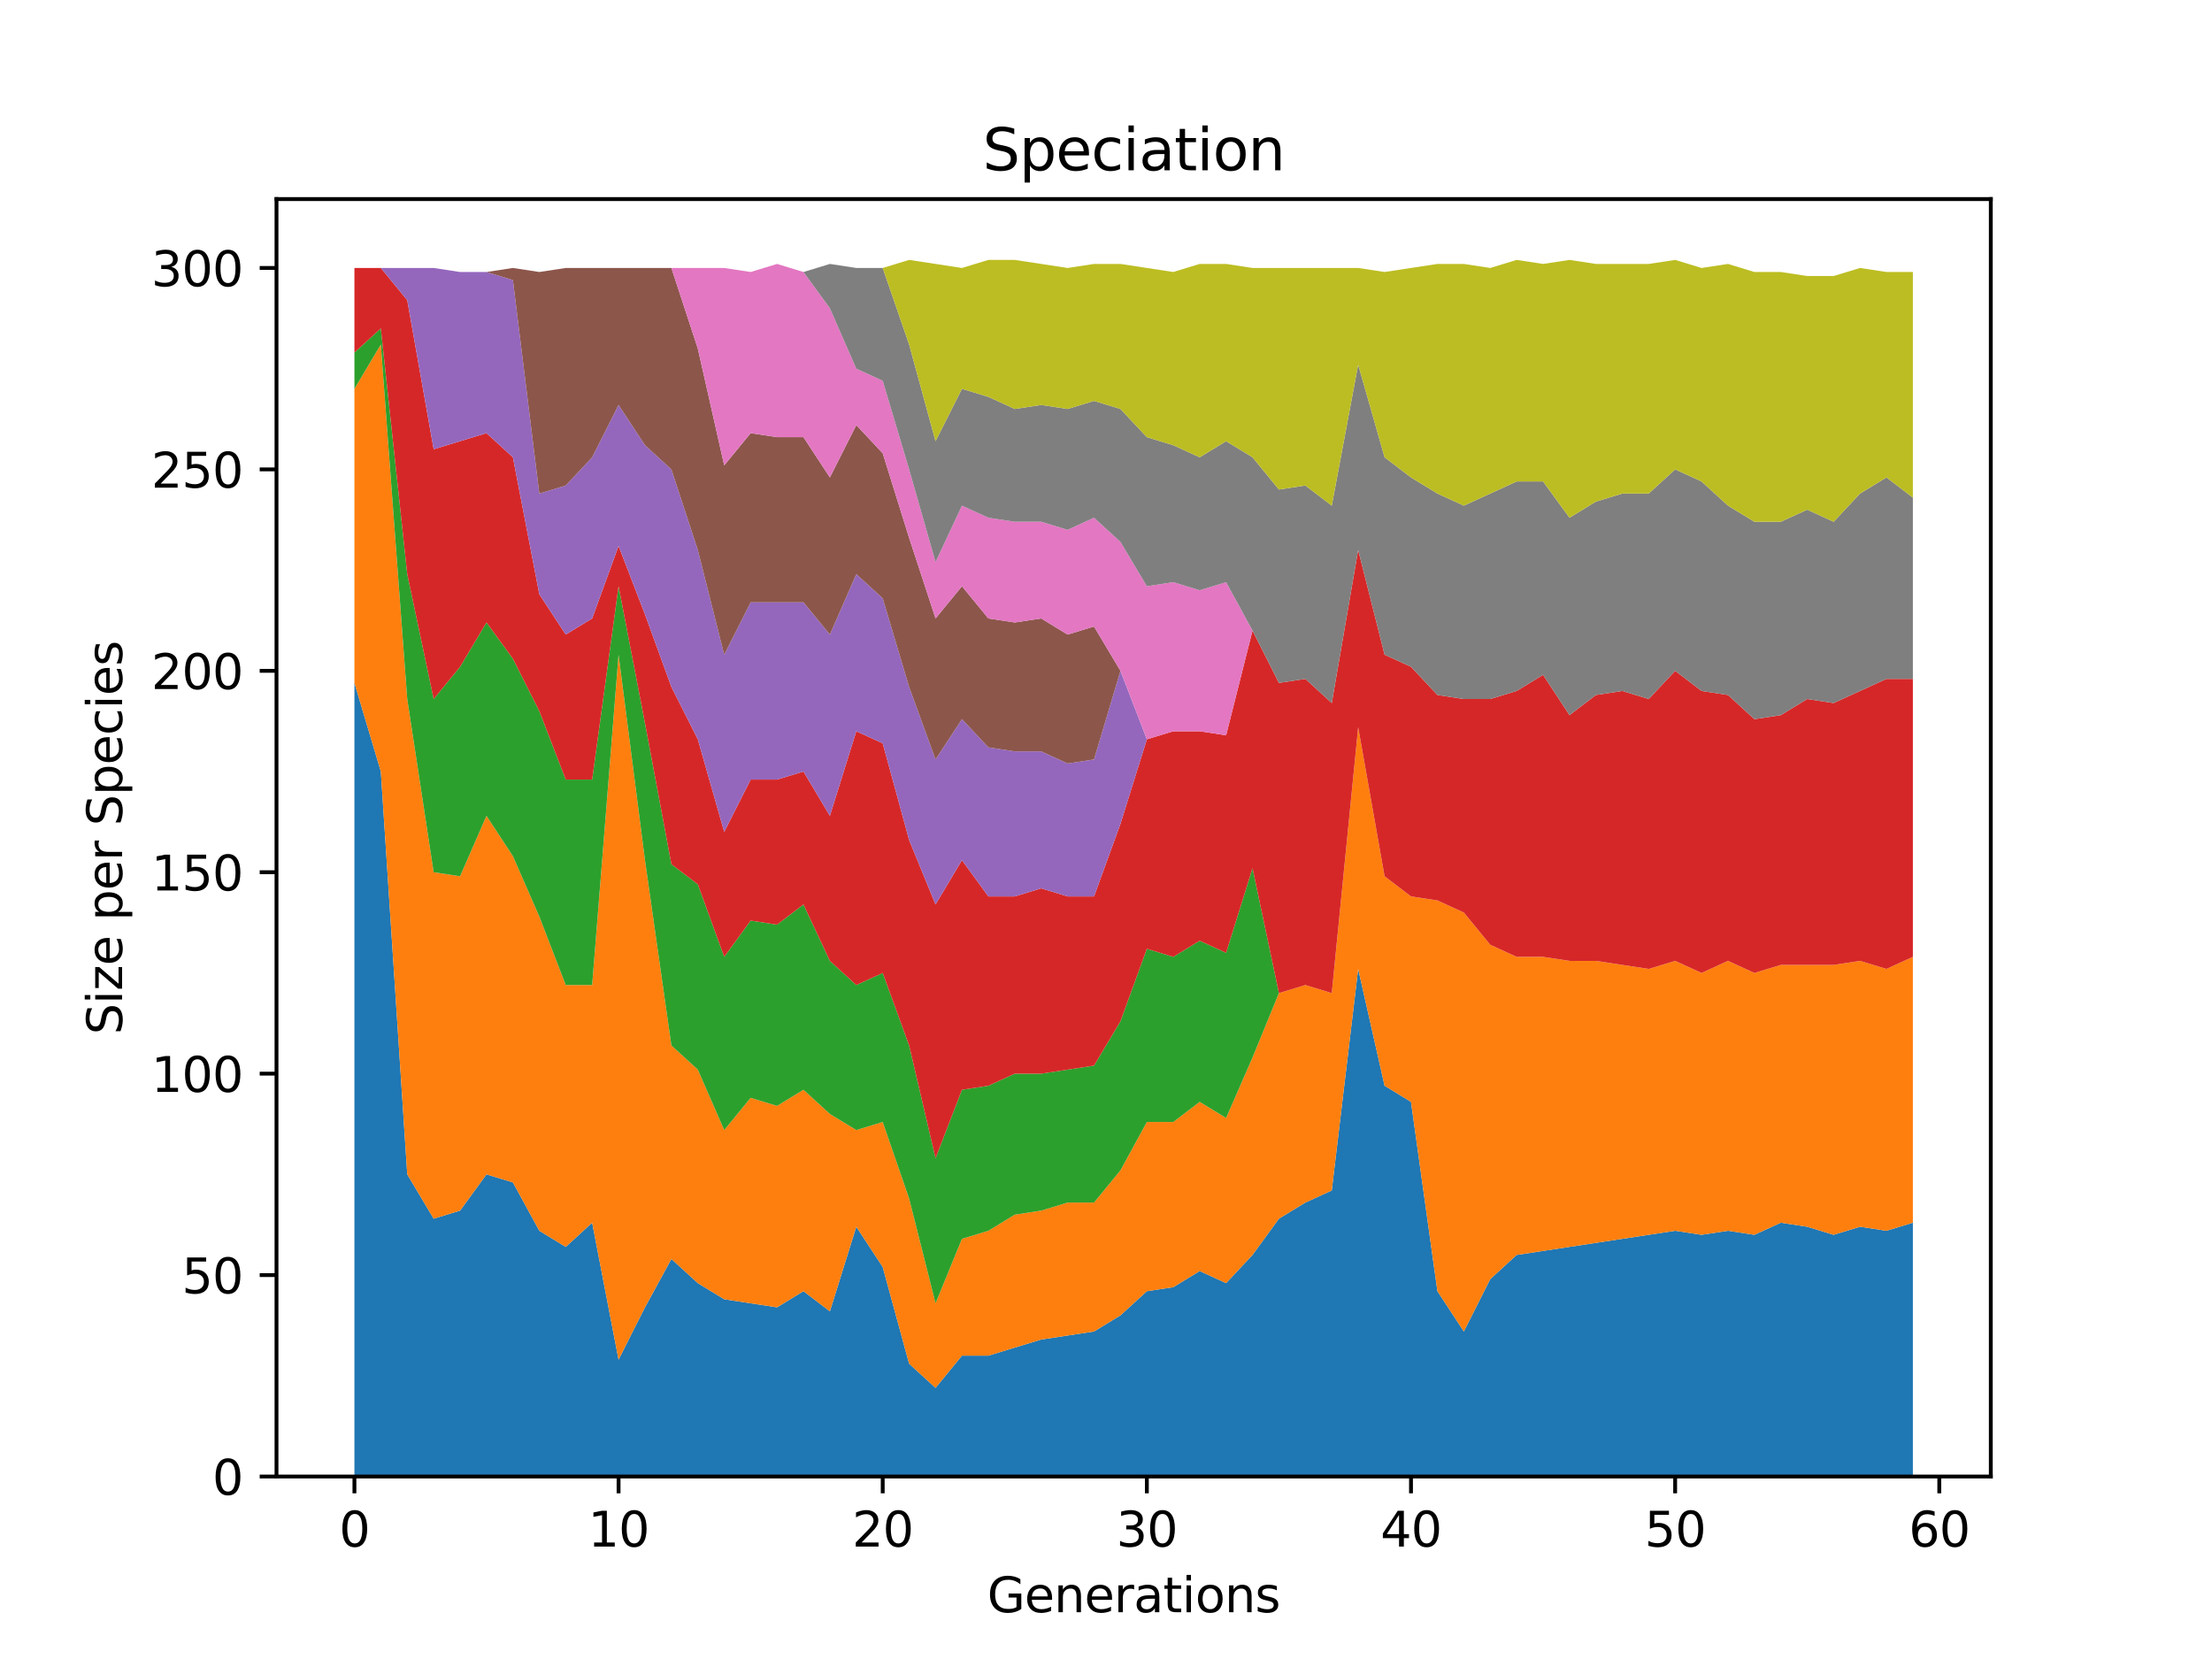 <?xml version="1.0" encoding="utf-8" standalone="no"?>
<!DOCTYPE svg PUBLIC "-//W3C//DTD SVG 1.1//EN"
  "http://www.w3.org/Graphics/SVG/1.1/DTD/svg11.dtd">
<svg xmlns:xlink="http://www.w3.org/1999/xlink" width="460.8pt" height="345.6pt" viewBox="0 0 460.8 345.6" xmlns="http://www.w3.org/2000/svg" version="1.1">
 <defs>
  <style type="text/css">*{stroke-linejoin: round; stroke-linecap: butt}</style>
 </defs>
 <g id="figure_1">
  <g id="patch_1">
   <path d="M 0 345.6 
L 460.8 345.6 
L 460.8 0 
L 0 0 
z
" style="fill: #ffffff"/>
  </g>
  <g id="axes_1">
   <g id="patch_2">
    <path d="M 57.6 307.584 
L 414.72 307.584 
L 414.72 41.472 
L 57.6 41.472 
z
" style="fill: #ffffff"/>
   </g>
   <g id="PolyCollection_1">
    <path d="M 73.833 142.261 
L 73.833 307.584 
L 79.335 307.584 
L 84.838 307.584 
L 90.341 307.584 
L 95.843 307.584 
L 101.346 307.584 
L 106.848 307.584 
L 112.351 307.584 
L 117.854 307.584 
L 123.356 307.584 
L 128.859 307.584 
L 134.362 307.584 
L 139.864 307.584 
L 145.367 307.584 
L 150.869 307.584 
L 156.372 307.584 
L 161.875 307.584 
L 167.377 307.584 
L 172.88 307.584 
L 178.382 307.584 
L 183.885 307.584 
L 189.388 307.584 
L 194.89 307.584 
L 200.393 307.584 
L 205.896 307.584 
L 211.398 307.584 
L 216.901 307.584 
L 222.403 307.584 
L 227.906 307.584 
L 233.409 307.584 
L 238.911 307.584 
L 244.414 307.584 
L 249.917 307.584 
L 255.419 307.584 
L 260.922 307.584 
L 266.424 307.584 
L 271.927 307.584 
L 277.43 307.584 
L 282.932 307.584 
L 288.435 307.584 
L 293.938 307.584 
L 299.44 307.584 
L 304.943 307.584 
L 310.445 307.584 
L 315.948 307.584 
L 321.451 307.584 
L 326.953 307.584 
L 332.456 307.584 
L 337.958 307.584 
L 343.461 307.584 
L 348.964 307.584 
L 354.466 307.584 
L 359.969 307.584 
L 365.472 307.584 
L 370.974 307.584 
L 376.477 307.584 
L 381.979 307.584 
L 387.482 307.584 
L 392.985 307.584 
L 398.487 307.584 
L 398.487 254.714 
L 398.487 254.714 
L 392.985 256.392 
L 387.482 255.553 
L 381.979 257.232 
L 376.477 255.553 
L 370.974 254.714 
L 365.472 257.232 
L 359.969 256.392 
L 354.466 257.232 
L 348.964 256.392 
L 343.461 257.232 
L 337.958 258.071 
L 332.456 258.91 
L 326.953 259.749 
L 321.451 260.589 
L 315.948 261.428 
L 310.445 266.463 
L 304.943 277.373 
L 299.44 268.981 
L 293.938 229.538 
L 288.435 226.181 
L 282.932 201.844 
L 277.43 248 
L 271.927 250.518 
L 266.424 253.875 
L 260.922 261.428 
L 255.419 267.302 
L 249.917 264.785 
L 244.414 268.141 
L 238.911 268.981 
L 233.409 274.016 
L 227.906 277.373 
L 222.403 278.212 
L 216.901 279.051 
L 211.398 280.729 
L 205.896 282.408 
L 200.393 282.408 
L 194.89 289.121 
L 189.388 284.086 
L 183.885 263.945 
L 178.382 255.553 
L 172.88 273.177 
L 167.377 268.981 
L 161.875 272.337 
L 156.372 271.498 
L 150.869 270.659 
L 145.367 267.302 
L 139.864 262.267 
L 134.362 272.337 
L 128.859 283.247 
L 123.356 254.714 
L 117.854 259.749 
L 112.351 256.392 
L 106.848 246.322 
L 101.346 244.644 
L 95.843 252.196 
L 90.341 253.875 
L 84.838 244.644 
L 79.335 160.723 
L 73.833 142.261 
z
" clip-path="url(#p810cb02ac4)" style="fill: #1f77b4"/>
   </g>
   <g id="PolyCollection_2">
    <path d="M 73.833 80.999 
L 73.833 142.261 
L 79.335 160.723 
L 84.838 244.644 
L 90.341 253.875 
L 95.843 252.196 
L 101.346 244.644 
L 106.848 246.322 
L 112.351 256.392 
L 117.854 259.749 
L 123.356 254.714 
L 128.859 283.247 
L 134.362 272.337 
L 139.864 262.267 
L 145.367 267.302 
L 150.869 270.659 
L 156.372 271.498 
L 161.875 272.337 
L 167.377 268.981 
L 172.88 273.177 
L 178.382 255.553 
L 183.885 263.945 
L 189.388 284.086 
L 194.89 289.121 
L 200.393 282.408 
L 205.896 282.408 
L 211.398 280.729 
L 216.901 279.051 
L 222.403 278.212 
L 227.906 277.373 
L 233.409 274.016 
L 238.911 268.981 
L 244.414 268.141 
L 249.917 264.785 
L 255.419 267.302 
L 260.922 261.428 
L 266.424 253.875 
L 271.927 250.518 
L 277.43 248 
L 282.932 201.844 
L 288.435 226.181 
L 293.938 229.538 
L 299.44 268.981 
L 304.943 277.373 
L 310.445 266.463 
L 315.948 261.428 
L 321.451 260.589 
L 326.953 259.749 
L 332.456 258.91 
L 337.958 258.071 
L 343.461 257.232 
L 348.964 256.392 
L 354.466 257.232 
L 359.969 256.392 
L 365.472 257.232 
L 370.974 254.714 
L 376.477 255.553 
L 381.979 257.232 
L 387.482 255.553 
L 392.985 256.392 
L 398.487 254.714 
L 398.487 199.327 
L 398.487 199.327 
L 392.985 201.844 
L 387.482 200.166 
L 381.979 201.005 
L 376.477 201.005 
L 370.974 201.005 
L 365.472 202.683 
L 359.969 200.166 
L 354.466 202.683 
L 348.964 200.166 
L 343.461 201.844 
L 337.958 201.005 
L 332.456 200.166 
L 326.953 200.166 
L 321.451 199.327 
L 315.948 199.327 
L 310.445 196.809 
L 304.943 190.095 
L 299.44 187.578 
L 293.938 186.738 
L 288.435 182.542 
L 282.932 151.492 
L 277.43 206.879 
L 271.927 205.201 
L 266.424 206.879 
L 260.922 220.307 
L 255.419 232.895 
L 249.917 229.538 
L 244.414 233.734 
L 238.911 233.734 
L 233.409 243.804 
L 227.906 250.518 
L 222.403 250.518 
L 216.901 252.196 
L 211.398 253.036 
L 205.896 256.392 
L 200.393 258.071 
L 194.89 271.498 
L 189.388 249.679 
L 183.885 233.734 
L 178.382 235.412 
L 172.88 232.056 
L 167.377 227.02 
L 161.875 230.377 
L 156.372 228.699 
L 150.869 235.412 
L 145.367 222.824 
L 139.864 217.789 
L 134.362 179.186 
L 128.859 136.386 
L 123.356 205.201 
L 117.854 205.201 
L 112.351 190.934 
L 106.848 178.346 
L 101.346 169.954 
L 95.843 182.542 
L 90.341 181.703 
L 84.838 145.617 
L 79.335 71.767 
L 73.833 80.999 
z
" clip-path="url(#p810cb02ac4)" style="fill: #ff7f0e"/>
   </g>
   <g id="PolyCollection_3">
    <path d="M 73.833 73.446 
L 73.833 80.999 
L 79.335 71.767 
L 84.838 145.617 
L 90.341 181.703 
L 95.843 182.542 
L 101.346 169.954 
L 106.848 178.346 
L 112.351 190.934 
L 117.854 205.201 
L 123.356 205.201 
L 128.859 136.386 
L 134.362 179.186 
L 139.864 217.789 
L 145.367 222.824 
L 150.869 235.412 
L 156.372 228.699 
L 161.875 230.377 
L 167.377 227.02 
L 172.88 232.056 
L 178.382 235.412 
L 183.885 233.734 
L 189.388 249.679 
L 194.89 271.498 
L 200.393 258.071 
L 205.896 256.392 
L 211.398 253.036 
L 216.901 252.196 
L 222.403 250.518 
L 227.906 250.518 
L 233.409 243.804 
L 238.911 233.734 
L 244.414 233.734 
L 249.917 229.538 
L 255.419 232.895 
L 260.922 220.307 
L 266.424 206.879 
L 271.927 205.201 
L 277.43 206.879 
L 282.932 151.492 
L 288.435 182.542 
L 293.938 186.738 
L 299.44 187.578 
L 304.943 190.095 
L 310.445 196.809 
L 315.948 199.327 
L 321.451 199.327 
L 326.953 200.166 
L 332.456 200.166 
L 337.958 201.005 
L 343.461 201.844 
L 348.964 200.166 
L 354.466 202.683 
L 359.969 200.166 
L 365.472 202.683 
L 370.974 201.005 
L 376.477 201.005 
L 381.979 201.005 
L 387.482 200.166 
L 392.985 201.844 
L 398.487 199.327 
L 398.487 199.327 
L 398.487 199.327 
L 392.985 201.844 
L 387.482 200.166 
L 381.979 201.005 
L 376.477 201.005 
L 370.974 201.005 
L 365.472 202.683 
L 359.969 200.166 
L 354.466 202.683 
L 348.964 200.166 
L 343.461 201.844 
L 337.958 201.005 
L 332.456 200.166 
L 326.953 200.166 
L 321.451 199.327 
L 315.948 199.327 
L 310.445 196.809 
L 304.943 190.095 
L 299.44 187.578 
L 293.938 186.738 
L 288.435 182.542 
L 282.932 151.492 
L 277.43 206.879 
L 271.927 205.201 
L 266.424 206.879 
L 260.922 180.864 
L 255.419 198.487 
L 249.917 195.97 
L 244.414 199.327 
L 238.911 197.648 
L 233.409 212.754 
L 227.906 221.985 
L 222.403 222.824 
L 216.901 223.663 
L 211.398 223.663 
L 205.896 226.181 
L 200.393 227.02 
L 194.89 241.287 
L 189.388 217.789 
L 183.885 202.683 
L 178.382 205.201 
L 172.88 200.166 
L 167.377 188.417 
L 161.875 192.613 
L 156.372 191.774 
L 150.869 199.327 
L 145.367 184.221 
L 139.864 180.025 
L 134.362 150.653 
L 128.859 122.12 
L 123.356 162.401 
L 117.854 162.401 
L 112.351 148.135 
L 106.848 137.225 
L 101.346 129.672 
L 95.843 138.904 
L 90.341 145.617 
L 84.838 119.602 
L 79.335 68.41 
L 73.833 73.446 
z
" clip-path="url(#p810cb02ac4)" style="fill: #2ca02c"/>
   </g>
   <g id="PolyCollection_4">
    <path d="M 73.833 55.822 
L 73.833 73.446 
L 79.335 68.41 
L 84.838 119.602 
L 90.341 145.617 
L 95.843 138.904 
L 101.346 129.672 
L 106.848 137.225 
L 112.351 148.135 
L 117.854 162.401 
L 123.356 162.401 
L 128.859 122.12 
L 134.362 150.653 
L 139.864 180.025 
L 145.367 184.221 
L 150.869 199.327 
L 156.372 191.774 
L 161.875 192.613 
L 167.377 188.417 
L 172.88 200.166 
L 178.382 205.201 
L 183.885 202.683 
L 189.388 217.789 
L 194.89 241.287 
L 200.393 227.02 
L 205.896 226.181 
L 211.398 223.663 
L 216.901 223.663 
L 222.403 222.824 
L 227.906 221.985 
L 233.409 212.754 
L 238.911 197.648 
L 244.414 199.327 
L 249.917 195.97 
L 255.419 198.487 
L 260.922 180.864 
L 266.424 206.879 
L 271.927 205.201 
L 277.43 206.879 
L 282.932 151.492 
L 288.435 182.542 
L 293.938 186.738 
L 299.44 187.578 
L 304.943 190.095 
L 310.445 196.809 
L 315.948 199.327 
L 321.451 199.327 
L 326.953 200.166 
L 332.456 200.166 
L 337.958 201.005 
L 343.461 201.844 
L 348.964 200.166 
L 354.466 202.683 
L 359.969 200.166 
L 365.472 202.683 
L 370.974 201.005 
L 376.477 201.005 
L 381.979 201.005 
L 387.482 200.166 
L 392.985 201.844 
L 398.487 199.327 
L 398.487 141.421 
L 398.487 141.421 
L 392.985 141.421 
L 387.482 143.939 
L 381.979 146.457 
L 376.477 145.617 
L 370.974 148.974 
L 365.472 149.813 
L 359.969 144.778 
L 354.466 143.939 
L 348.964 139.743 
L 343.461 145.617 
L 337.958 143.939 
L 332.456 144.778 
L 326.953 148.974 
L 321.451 140.582 
L 315.948 143.939 
L 310.445 145.617 
L 304.943 145.617 
L 299.44 144.778 
L 293.938 138.904 
L 288.435 136.386 
L 282.932 114.567 
L 277.43 146.457 
L 271.927 141.421 
L 266.424 142.261 
L 260.922 131.351 
L 255.419 153.17 
L 249.917 152.331 
L 244.414 152.331 
L 238.911 154.009 
L 233.409 171.633 
L 227.906 186.738 
L 222.403 186.738 
L 216.901 185.06 
L 211.398 186.738 
L 205.896 186.738 
L 200.393 179.186 
L 194.89 188.417 
L 189.388 174.99 
L 183.885 154.849 
L 178.382 152.331 
L 172.88 169.954 
L 167.377 160.723 
L 161.875 162.401 
L 156.372 162.401 
L 150.869 173.311 
L 145.367 154.009 
L 139.864 143.1 
L 134.362 127.994 
L 128.859 113.728 
L 123.356 128.833 
L 117.854 132.19 
L 112.351 123.798 
L 106.848 95.265 
L 101.346 90.23 
L 95.843 91.908 
L 90.341 93.587 
L 84.838 62.536 
L 79.335 55.822 
L 73.833 55.822 
z
" clip-path="url(#p810cb02ac4)" style="fill: #d62728"/>
   </g>
   <g id="PolyCollection_5">
    <path d="M 73.833 55.822 
L 73.833 55.822 
L 79.335 55.822 
L 84.838 62.536 
L 90.341 93.587 
L 95.843 91.908 
L 101.346 90.23 
L 106.848 95.265 
L 112.351 123.798 
L 117.854 132.19 
L 123.356 128.833 
L 128.859 113.728 
L 134.362 127.994 
L 139.864 143.1 
L 145.367 154.009 
L 150.869 173.311 
L 156.372 162.401 
L 161.875 162.401 
L 167.377 160.723 
L 172.88 169.954 
L 178.382 152.331 
L 183.885 154.849 
L 189.388 174.99 
L 194.89 188.417 
L 200.393 179.186 
L 205.896 186.738 
L 211.398 186.738 
L 216.901 185.06 
L 222.403 186.738 
L 227.906 186.738 
L 233.409 171.633 
L 238.911 154.009 
L 244.414 152.331 
L 249.917 152.331 
L 255.419 153.17 
L 260.922 131.351 
L 266.424 142.261 
L 271.927 141.421 
L 277.43 146.457 
L 282.932 114.567 
L 288.435 136.386 
L 293.938 138.904 
L 299.44 144.778 
L 304.943 145.617 
L 310.445 145.617 
L 315.948 143.939 
L 321.451 140.582 
L 326.953 148.974 
L 332.456 144.778 
L 337.958 143.939 
L 343.461 145.617 
L 348.964 139.743 
L 354.466 143.939 
L 359.969 144.778 
L 365.472 149.813 
L 370.974 148.974 
L 376.477 145.617 
L 381.979 146.457 
L 387.482 143.939 
L 392.985 141.421 
L 398.487 141.421 
L 398.487 141.421 
L 398.487 141.421 
L 392.985 141.421 
L 387.482 143.939 
L 381.979 146.457 
L 376.477 145.617 
L 370.974 148.974 
L 365.472 149.813 
L 359.969 144.778 
L 354.466 143.939 
L 348.964 139.743 
L 343.461 145.617 
L 337.958 143.939 
L 332.456 144.778 
L 326.953 148.974 
L 321.451 140.582 
L 315.948 143.939 
L 310.445 145.617 
L 304.943 145.617 
L 299.44 144.778 
L 293.938 138.904 
L 288.435 136.386 
L 282.932 114.567 
L 277.43 146.457 
L 271.927 141.421 
L 266.424 142.261 
L 260.922 131.351 
L 255.419 153.17 
L 249.917 152.331 
L 244.414 152.331 
L 238.911 154.009 
L 233.409 139.743 
L 227.906 158.205 
L 222.403 159.045 
L 216.901 156.527 
L 211.398 156.527 
L 205.896 155.688 
L 200.393 149.813 
L 194.89 158.205 
L 189.388 143.1 
L 183.885 124.637 
L 178.382 119.602 
L 172.88 132.19 
L 167.377 125.476 
L 161.875 125.476 
L 156.372 125.476 
L 150.869 136.386 
L 145.367 114.567 
L 139.864 97.783 
L 134.362 92.747 
L 128.859 84.355 
L 123.356 95.265 
L 117.854 101.139 
L 112.351 102.818 
L 106.848 58.34 
L 101.346 56.662 
L 95.843 56.662 
L 90.341 55.822 
L 84.838 55.822 
L 79.335 55.822 
L 73.833 55.822 
z
" clip-path="url(#p810cb02ac4)" style="fill: #9467bd"/>
   </g>
   <g id="PolyCollection_6">
    <path d="M 73.833 55.822 
L 73.833 55.822 
L 79.335 55.822 
L 84.838 55.822 
L 90.341 55.822 
L 95.843 56.662 
L 101.346 56.662 
L 106.848 58.34 
L 112.351 102.818 
L 117.854 101.139 
L 123.356 95.265 
L 128.859 84.355 
L 134.362 92.747 
L 139.864 97.783 
L 145.367 114.567 
L 150.869 136.386 
L 156.372 125.476 
L 161.875 125.476 
L 167.377 125.476 
L 172.88 132.19 
L 178.382 119.602 
L 183.885 124.637 
L 189.388 143.1 
L 194.89 158.205 
L 200.393 149.813 
L 205.896 155.688 
L 211.398 156.527 
L 216.901 156.527 
L 222.403 159.045 
L 227.906 158.205 
L 233.409 139.743 
L 238.911 154.009 
L 244.414 152.331 
L 249.917 152.331 
L 255.419 153.17 
L 260.922 131.351 
L 266.424 142.261 
L 271.927 141.421 
L 277.43 146.457 
L 282.932 114.567 
L 288.435 136.386 
L 293.938 138.904 
L 299.44 144.778 
L 304.943 145.617 
L 310.445 145.617 
L 315.948 143.939 
L 321.451 140.582 
L 326.953 148.974 
L 332.456 144.778 
L 337.958 143.939 
L 343.461 145.617 
L 348.964 139.743 
L 354.466 143.939 
L 359.969 144.778 
L 365.472 149.813 
L 370.974 148.974 
L 376.477 145.617 
L 381.979 146.457 
L 387.482 143.939 
L 392.985 141.421 
L 398.487 141.421 
L 398.487 141.421 
L 398.487 141.421 
L 392.985 141.421 
L 387.482 143.939 
L 381.979 146.457 
L 376.477 145.617 
L 370.974 148.974 
L 365.472 149.813 
L 359.969 144.778 
L 354.466 143.939 
L 348.964 139.743 
L 343.461 145.617 
L 337.958 143.939 
L 332.456 144.778 
L 326.953 148.974 
L 321.451 140.582 
L 315.948 143.939 
L 310.445 145.617 
L 304.943 145.617 
L 299.44 144.778 
L 293.938 138.904 
L 288.435 136.386 
L 282.932 114.567 
L 277.43 146.457 
L 271.927 141.421 
L 266.424 142.261 
L 260.922 131.351 
L 255.419 153.17 
L 249.917 152.331 
L 244.414 152.331 
L 238.911 154.009 
L 233.409 139.743 
L 227.906 130.512 
L 222.403 132.19 
L 216.901 128.833 
L 211.398 129.672 
L 205.896 128.833 
L 200.393 122.12 
L 194.89 128.833 
L 189.388 112.049 
L 183.885 94.426 
L 178.382 88.551 
L 172.88 99.461 
L 167.377 91.069 
L 161.875 91.069 
L 156.372 90.23 
L 150.869 96.943 
L 145.367 72.607 
L 139.864 55.822 
L 134.362 55.822 
L 128.859 55.822 
L 123.356 55.822 
L 117.854 55.822 
L 112.351 56.662 
L 106.848 55.822 
L 101.346 56.662 
L 95.843 56.662 
L 90.341 55.822 
L 84.838 55.822 
L 79.335 55.822 
L 73.833 55.822 
z
" clip-path="url(#p810cb02ac4)" style="fill: #8c564b"/>
   </g>
   <g id="PolyCollection_7">
    <path d="M 73.833 55.822 
L 73.833 55.822 
L 79.335 55.822 
L 84.838 55.822 
L 90.341 55.822 
L 95.843 56.662 
L 101.346 56.662 
L 106.848 55.822 
L 112.351 56.662 
L 117.854 55.822 
L 123.356 55.822 
L 128.859 55.822 
L 134.362 55.822 
L 139.864 55.822 
L 145.367 72.607 
L 150.869 96.943 
L 156.372 90.23 
L 161.875 91.069 
L 167.377 91.069 
L 172.88 99.461 
L 178.382 88.551 
L 183.885 94.426 
L 189.388 112.049 
L 194.89 128.833 
L 200.393 122.12 
L 205.896 128.833 
L 211.398 129.672 
L 216.901 128.833 
L 222.403 132.19 
L 227.906 130.512 
L 233.409 139.743 
L 238.911 154.009 
L 244.414 152.331 
L 249.917 152.331 
L 255.419 153.17 
L 260.922 131.351 
L 266.424 142.261 
L 271.927 141.421 
L 277.43 146.457 
L 282.932 114.567 
L 288.435 136.386 
L 293.938 138.904 
L 299.44 144.778 
L 304.943 145.617 
L 310.445 145.617 
L 315.948 143.939 
L 321.451 140.582 
L 326.953 148.974 
L 332.456 144.778 
L 337.958 143.939 
L 343.461 145.617 
L 348.964 139.743 
L 354.466 143.939 
L 359.969 144.778 
L 365.472 149.813 
L 370.974 148.974 
L 376.477 145.617 
L 381.979 146.457 
L 387.482 143.939 
L 392.985 141.421 
L 398.487 141.421 
L 398.487 141.421 
L 398.487 141.421 
L 392.985 141.421 
L 387.482 143.939 
L 381.979 146.457 
L 376.477 145.617 
L 370.974 148.974 
L 365.472 149.813 
L 359.969 144.778 
L 354.466 143.939 
L 348.964 139.743 
L 343.461 145.617 
L 337.958 143.939 
L 332.456 144.778 
L 326.953 148.974 
L 321.451 140.582 
L 315.948 143.939 
L 310.445 145.617 
L 304.943 145.617 
L 299.44 144.778 
L 293.938 138.904 
L 288.435 136.386 
L 282.932 114.567 
L 277.43 146.457 
L 271.927 141.421 
L 266.424 142.261 
L 260.922 131.351 
L 255.419 121.28 
L 249.917 122.959 
L 244.414 121.28 
L 238.911 122.12 
L 233.409 112.888 
L 227.906 107.853 
L 222.403 110.371 
L 216.901 108.692 
L 211.398 108.692 
L 205.896 107.853 
L 200.393 105.336 
L 194.89 117.084 
L 189.388 97.783 
L 183.885 79.32 
L 178.382 76.803 
L 172.88 64.214 
L 167.377 56.662 
L 161.875 54.983 
L 156.372 56.662 
L 150.869 55.822 
L 145.367 55.822 
L 139.864 55.822 
L 134.362 55.822 
L 128.859 55.822 
L 123.356 55.822 
L 117.854 55.822 
L 112.351 56.662 
L 106.848 55.822 
L 101.346 56.662 
L 95.843 56.662 
L 90.341 55.822 
L 84.838 55.822 
L 79.335 55.822 
L 73.833 55.822 
z
" clip-path="url(#p810cb02ac4)" style="fill: #e377c2"/>
   </g>
   <g id="PolyCollection_8">
    <path d="M 73.833 55.822 
L 73.833 55.822 
L 79.335 55.822 
L 84.838 55.822 
L 90.341 55.822 
L 95.843 56.662 
L 101.346 56.662 
L 106.848 55.822 
L 112.351 56.662 
L 117.854 55.822 
L 123.356 55.822 
L 128.859 55.822 
L 134.362 55.822 
L 139.864 55.822 
L 145.367 55.822 
L 150.869 55.822 
L 156.372 56.662 
L 161.875 54.983 
L 167.377 56.662 
L 172.88 64.214 
L 178.382 76.803 
L 183.885 79.32 
L 189.388 97.783 
L 194.89 117.084 
L 200.393 105.336 
L 205.896 107.853 
L 211.398 108.692 
L 216.901 108.692 
L 222.403 110.371 
L 227.906 107.853 
L 233.409 112.888 
L 238.911 122.12 
L 244.414 121.28 
L 249.917 122.959 
L 255.419 121.28 
L 260.922 131.351 
L 266.424 142.261 
L 271.927 141.421 
L 277.43 146.457 
L 282.932 114.567 
L 288.435 136.386 
L 293.938 138.904 
L 299.44 144.778 
L 304.943 145.617 
L 310.445 145.617 
L 315.948 143.939 
L 321.451 140.582 
L 326.953 148.974 
L 332.456 144.778 
L 337.958 143.939 
L 343.461 145.617 
L 348.964 139.743 
L 354.466 143.939 
L 359.969 144.778 
L 365.472 149.813 
L 370.974 148.974 
L 376.477 145.617 
L 381.979 146.457 
L 387.482 143.939 
L 392.985 141.421 
L 398.487 141.421 
L 398.487 103.657 
L 398.487 103.657 
L 392.985 99.461 
L 387.482 102.818 
L 381.979 108.692 
L 376.477 106.175 
L 370.974 108.692 
L 365.472 108.692 
L 359.969 105.336 
L 354.466 100.3 
L 348.964 97.783 
L 343.461 102.818 
L 337.958 102.818 
L 332.456 104.496 
L 326.953 107.853 
L 321.451 100.3 
L 315.948 100.3 
L 310.445 102.818 
L 304.943 105.336 
L 299.44 102.818 
L 293.938 99.461 
L 288.435 95.265 
L 282.932 75.963 
L 277.43 105.336 
L 271.927 101.139 
L 266.424 101.979 
L 260.922 95.265 
L 255.419 91.908 
L 249.917 95.265 
L 244.414 92.747 
L 238.911 91.069 
L 233.409 85.195 
L 227.906 83.516 
L 222.403 85.195 
L 216.901 84.355 
L 211.398 85.195 
L 205.896 82.677 
L 200.393 80.999 
L 194.89 91.908 
L 189.388 71.767 
L 183.885 55.822 
L 178.382 55.822 
L 172.88 54.983 
L 167.377 56.662 
L 161.875 54.983 
L 156.372 56.662 
L 150.869 55.822 
L 145.367 55.822 
L 139.864 55.822 
L 134.362 55.822 
L 128.859 55.822 
L 123.356 55.822 
L 117.854 55.822 
L 112.351 56.662 
L 106.848 55.822 
L 101.346 56.662 
L 95.843 56.662 
L 90.341 55.822 
L 84.838 55.822 
L 79.335 55.822 
L 73.833 55.822 
z
" clip-path="url(#p810cb02ac4)" style="fill: #7f7f7f"/>
   </g>
   <g id="PolyCollection_9">
    <path d="M 73.833 55.822 
L 73.833 55.822 
L 79.335 55.822 
L 84.838 55.822 
L 90.341 55.822 
L 95.843 56.662 
L 101.346 56.662 
L 106.848 55.822 
L 112.351 56.662 
L 117.854 55.822 
L 123.356 55.822 
L 128.859 55.822 
L 134.362 55.822 
L 139.864 55.822 
L 145.367 55.822 
L 150.869 55.822 
L 156.372 56.662 
L 161.875 54.983 
L 167.377 56.662 
L 172.88 54.983 
L 178.382 55.822 
L 183.885 55.822 
L 189.388 71.767 
L 194.89 91.908 
L 200.393 80.999 
L 205.896 82.677 
L 211.398 85.195 
L 216.901 84.355 
L 222.403 85.195 
L 227.906 83.516 
L 233.409 85.195 
L 238.911 91.069 
L 244.414 92.747 
L 249.917 95.265 
L 255.419 91.908 
L 260.922 95.265 
L 266.424 101.979 
L 271.927 101.139 
L 277.43 105.336 
L 282.932 75.963 
L 288.435 95.265 
L 293.938 99.461 
L 299.44 102.818 
L 304.943 105.336 
L 310.445 102.818 
L 315.948 100.3 
L 321.451 100.3 
L 326.953 107.853 
L 332.456 104.496 
L 337.958 102.818 
L 343.461 102.818 
L 348.964 97.783 
L 354.466 100.3 
L 359.969 105.336 
L 365.472 108.692 
L 370.974 108.692 
L 376.477 106.175 
L 381.979 108.692 
L 387.482 102.818 
L 392.985 99.461 
L 398.487 103.657 
L 398.487 56.662 
L 398.487 56.662 
L 392.985 56.662 
L 387.482 55.822 
L 381.979 57.501 
L 376.477 57.501 
L 370.974 56.662 
L 365.472 56.662 
L 359.969 54.983 
L 354.466 55.822 
L 348.964 54.144 
L 343.461 54.983 
L 337.958 54.983 
L 332.456 54.983 
L 326.953 54.144 
L 321.451 54.983 
L 315.948 54.144 
L 310.445 55.822 
L 304.943 54.983 
L 299.44 54.983 
L 293.938 55.822 
L 288.435 56.662 
L 282.932 55.822 
L 277.43 55.822 
L 271.927 55.822 
L 266.424 55.822 
L 260.922 55.822 
L 255.419 54.983 
L 249.917 54.983 
L 244.414 56.662 
L 238.911 55.822 
L 233.409 54.983 
L 227.906 54.983 
L 222.403 55.822 
L 216.901 54.983 
L 211.398 54.144 
L 205.896 54.144 
L 200.393 55.822 
L 194.89 54.983 
L 189.388 54.144 
L 183.885 55.822 
L 178.382 55.822 
L 172.88 54.983 
L 167.377 56.662 
L 161.875 54.983 
L 156.372 56.662 
L 150.869 55.822 
L 145.367 55.822 
L 139.864 55.822 
L 134.362 55.822 
L 128.859 55.822 
L 123.356 55.822 
L 117.854 55.822 
L 112.351 56.662 
L 106.848 55.822 
L 101.346 56.662 
L 95.843 56.662 
L 90.341 55.822 
L 84.838 55.822 
L 79.335 55.822 
L 73.833 55.822 
z
" clip-path="url(#p810cb02ac4)" style="fill: #bcbd22"/>
   </g>
   <g id="matplotlib.axis_1">
    <g id="xtick_1">
     <g id="line2d_1">
      <defs>
       <path id="m6e1fd8efeb" d="M 0 0 
L 0 3.5 
" style="stroke: #000000; stroke-width: 0.8"/>
      </defs>
      <g>
       <use xlink:href="#m6e1fd8efeb" x="73.833" y="307.584" style="stroke: #000000; stroke-width: 0.8"/>
      </g>
     </g>
     <g id="text_1">
      <!-- 0 -->
      <g transform="translate(70.651 322.182)scale(0.1 -0.1)">
       <defs>
        <path id="DejaVuSans-30" d="M 2034 4250 
Q 1547 4250 1301 3770 
Q 1056 3291 1056 2328 
Q 1056 1369 1301 889 
Q 1547 409 2034 409 
Q 2525 409 2770 889 
Q 3016 1369 3016 2328 
Q 3016 3291 2770 3770 
Q 2525 4250 2034 4250 
z
M 2034 4750 
Q 2819 4750 3233 4129 
Q 3647 3509 3647 2328 
Q 3647 1150 3233 529 
Q 2819 -91 2034 -91 
Q 1250 -91 836 529 
Q 422 1150 422 2328 
Q 422 3509 836 4129 
Q 1250 4750 2034 4750 
z
" transform="scale(0.016)"/>
       </defs>
       <use xlink:href="#DejaVuSans-30"/>
      </g>
     </g>
    </g>
    <g id="xtick_2">
     <g id="line2d_2">
      <g>
       <use xlink:href="#m6e1fd8efeb" x="128.859" y="307.584" style="stroke: #000000; stroke-width: 0.8"/>
      </g>
     </g>
     <g id="text_2">
      <!-- 10 -->
      <g transform="translate(122.496 322.182)scale(0.1 -0.1)">
       <defs>
        <path id="DejaVuSans-31" d="M 794 531 
L 1825 531 
L 1825 4091 
L 703 3866 
L 703 4441 
L 1819 4666 
L 2450 4666 
L 2450 531 
L 3481 531 
L 3481 0 
L 794 0 
L 794 531 
z
" transform="scale(0.016)"/>
       </defs>
       <use xlink:href="#DejaVuSans-31"/>
       <use xlink:href="#DejaVuSans-30" x="63.623"/>
      </g>
     </g>
    </g>
    <g id="xtick_3">
     <g id="line2d_3">
      <g>
       <use xlink:href="#m6e1fd8efeb" x="183.885" y="307.584" style="stroke: #000000; stroke-width: 0.8"/>
      </g>
     </g>
     <g id="text_3">
      <!-- 20 -->
      <g transform="translate(177.523 322.182)scale(0.1 -0.1)">
       <defs>
        <path id="DejaVuSans-32" d="M 1228 531 
L 3431 531 
L 3431 0 
L 469 0 
L 469 531 
Q 828 903 1448 1529 
Q 2069 2156 2228 2338 
Q 2531 2678 2651 2914 
Q 2772 3150 2772 3378 
Q 2772 3750 2511 3984 
Q 2250 4219 1831 4219 
Q 1534 4219 1204 4116 
Q 875 4013 500 3803 
L 500 4441 
Q 881 4594 1212 4672 
Q 1544 4750 1819 4750 
Q 2544 4750 2975 4387 
Q 3406 4025 3406 3419 
Q 3406 3131 3298 2873 
Q 3191 2616 2906 2266 
Q 2828 2175 2409 1742 
Q 1991 1309 1228 531 
z
" transform="scale(0.016)"/>
       </defs>
       <use xlink:href="#DejaVuSans-32"/>
       <use xlink:href="#DejaVuSans-30" x="63.623"/>
      </g>
     </g>
    </g>
    <g id="xtick_4">
     <g id="line2d_4">
      <g>
       <use xlink:href="#m6e1fd8efeb" x="238.911" y="307.584" style="stroke: #000000; stroke-width: 0.8"/>
      </g>
     </g>
     <g id="text_4">
      <!-- 30 -->
      <g transform="translate(232.549 322.182)scale(0.1 -0.1)">
       <defs>
        <path id="DejaVuSans-33" d="M 2597 2516 
Q 3050 2419 3304 2112 
Q 3559 1806 3559 1356 
Q 3559 666 3084 287 
Q 2609 -91 1734 -91 
Q 1441 -91 1130 -33 
Q 819 25 488 141 
L 488 750 
Q 750 597 1062 519 
Q 1375 441 1716 441 
Q 2309 441 2620 675 
Q 2931 909 2931 1356 
Q 2931 1769 2642 2001 
Q 2353 2234 1838 2234 
L 1294 2234 
L 1294 2753 
L 1863 2753 
Q 2328 2753 2575 2939 
Q 2822 3125 2822 3475 
Q 2822 3834 2567 4026 
Q 2313 4219 1838 4219 
Q 1578 4219 1281 4162 
Q 984 4106 628 3988 
L 628 4550 
Q 988 4650 1302 4700 
Q 1616 4750 1894 4750 
Q 2613 4750 3031 4423 
Q 3450 4097 3450 3541 
Q 3450 3153 3228 2886 
Q 3006 2619 2597 2516 
z
" transform="scale(0.016)"/>
       </defs>
       <use xlink:href="#DejaVuSans-33"/>
       <use xlink:href="#DejaVuSans-30" x="63.623"/>
      </g>
     </g>
    </g>
    <g id="xtick_5">
     <g id="line2d_5">
      <g>
       <use xlink:href="#m6e1fd8efeb" x="293.938" y="307.584" style="stroke: #000000; stroke-width: 0.8"/>
      </g>
     </g>
     <g id="text_5">
      <!-- 40 -->
      <g transform="translate(287.575 322.182)scale(0.1 -0.1)">
       <defs>
        <path id="DejaVuSans-34" d="M 2419 4116 
L 825 1625 
L 2419 1625 
L 2419 4116 
z
M 2253 4666 
L 3047 4666 
L 3047 1625 
L 3713 1625 
L 3713 1100 
L 3047 1100 
L 3047 0 
L 2419 0 
L 2419 1100 
L 313 1100 
L 313 1709 
L 2253 4666 
z
" transform="scale(0.016)"/>
       </defs>
       <use xlink:href="#DejaVuSans-34"/>
       <use xlink:href="#DejaVuSans-30" x="63.623"/>
      </g>
     </g>
    </g>
    <g id="xtick_6">
     <g id="line2d_6">
      <g>
       <use xlink:href="#m6e1fd8efeb" x="348.964" y="307.584" style="stroke: #000000; stroke-width: 0.8"/>
      </g>
     </g>
     <g id="text_6">
      <!-- 50 -->
      <g transform="translate(342.601 322.182)scale(0.1 -0.1)">
       <defs>
        <path id="DejaVuSans-35" d="M 691 4666 
L 3169 4666 
L 3169 4134 
L 1269 4134 
L 1269 2991 
Q 1406 3038 1543 3061 
Q 1681 3084 1819 3084 
Q 2600 3084 3056 2656 
Q 3513 2228 3513 1497 
Q 3513 744 3044 326 
Q 2575 -91 1722 -91 
Q 1428 -91 1123 -41 
Q 819 9 494 109 
L 494 744 
Q 775 591 1075 516 
Q 1375 441 1709 441 
Q 2250 441 2565 725 
Q 2881 1009 2881 1497 
Q 2881 1984 2565 2268 
Q 2250 2553 1709 2553 
Q 1456 2553 1204 2497 
Q 953 2441 691 2322 
L 691 4666 
z
" transform="scale(0.016)"/>
       </defs>
       <use xlink:href="#DejaVuSans-35"/>
       <use xlink:href="#DejaVuSans-30" x="63.623"/>
      </g>
     </g>
    </g>
    <g id="xtick_7">
     <g id="line2d_7">
      <g>
       <use xlink:href="#m6e1fd8efeb" x="403.99" y="307.584" style="stroke: #000000; stroke-width: 0.8"/>
      </g>
     </g>
     <g id="text_7">
      <!-- 60 -->
      <g transform="translate(397.627 322.182)scale(0.1 -0.1)">
       <defs>
        <path id="DejaVuSans-36" d="M 2113 2584 
Q 1688 2584 1439 2293 
Q 1191 2003 1191 1497 
Q 1191 994 1439 701 
Q 1688 409 2113 409 
Q 2538 409 2786 701 
Q 3034 994 3034 1497 
Q 3034 2003 2786 2293 
Q 2538 2584 2113 2584 
z
M 3366 4563 
L 3366 3988 
Q 3128 4100 2886 4159 
Q 2644 4219 2406 4219 
Q 1781 4219 1451 3797 
Q 1122 3375 1075 2522 
Q 1259 2794 1537 2939 
Q 1816 3084 2150 3084 
Q 2853 3084 3261 2657 
Q 3669 2231 3669 1497 
Q 3669 778 3244 343 
Q 2819 -91 2113 -91 
Q 1303 -91 875 529 
Q 447 1150 447 2328 
Q 447 3434 972 4092 
Q 1497 4750 2381 4750 
Q 2619 4750 2861 4703 
Q 3103 4656 3366 4563 
z
" transform="scale(0.016)"/>
       </defs>
       <use xlink:href="#DejaVuSans-36"/>
       <use xlink:href="#DejaVuSans-30" x="63.623"/>
      </g>
     </g>
    </g>
    <g id="text_8">
     <!-- Generations -->
     <g transform="translate(205.662 335.861)scale(0.1 -0.1)">
      <defs>
       <path id="DejaVuSans-47" d="M 3809 666 
L 3809 1919 
L 2778 1919 
L 2778 2438 
L 4434 2438 
L 4434 434 
Q 4069 175 3628 42 
Q 3188 -91 2688 -91 
Q 1594 -91 976 548 
Q 359 1188 359 2328 
Q 359 3472 976 4111 
Q 1594 4750 2688 4750 
Q 3144 4750 3555 4637 
Q 3966 4525 4313 4306 
L 4313 3634 
Q 3963 3931 3569 4081 
Q 3175 4231 2741 4231 
Q 1884 4231 1454 3753 
Q 1025 3275 1025 2328 
Q 1025 1384 1454 906 
Q 1884 428 2741 428 
Q 3075 428 3337 486 
Q 3600 544 3809 666 
z
" transform="scale(0.016)"/>
       <path id="DejaVuSans-65" d="M 3597 1894 
L 3597 1613 
L 953 1613 
Q 991 1019 1311 708 
Q 1631 397 2203 397 
Q 2534 397 2845 478 
Q 3156 559 3463 722 
L 3463 178 
Q 3153 47 2828 -22 
Q 2503 -91 2169 -91 
Q 1331 -91 842 396 
Q 353 884 353 1716 
Q 353 2575 817 3079 
Q 1281 3584 2069 3584 
Q 2775 3584 3186 3129 
Q 3597 2675 3597 1894 
z
M 3022 2063 
Q 3016 2534 2758 2815 
Q 2500 3097 2075 3097 
Q 1594 3097 1305 2825 
Q 1016 2553 972 2059 
L 3022 2063 
z
" transform="scale(0.016)"/>
       <path id="DejaVuSans-6e" d="M 3513 2113 
L 3513 0 
L 2938 0 
L 2938 2094 
Q 2938 2591 2744 2837 
Q 2550 3084 2163 3084 
Q 1697 3084 1428 2787 
Q 1159 2491 1159 1978 
L 1159 0 
L 581 0 
L 581 3500 
L 1159 3500 
L 1159 2956 
Q 1366 3272 1645 3428 
Q 1925 3584 2291 3584 
Q 2894 3584 3203 3211 
Q 3513 2838 3513 2113 
z
" transform="scale(0.016)"/>
       <path id="DejaVuSans-72" d="M 2631 2963 
Q 2534 3019 2420 3045 
Q 2306 3072 2169 3072 
Q 1681 3072 1420 2755 
Q 1159 2438 1159 1844 
L 1159 0 
L 581 0 
L 581 3500 
L 1159 3500 
L 1159 2956 
Q 1341 3275 1631 3429 
Q 1922 3584 2338 3584 
Q 2397 3584 2469 3576 
Q 2541 3569 2628 3553 
L 2631 2963 
z
" transform="scale(0.016)"/>
       <path id="DejaVuSans-61" d="M 2194 1759 
Q 1497 1759 1228 1600 
Q 959 1441 959 1056 
Q 959 750 1161 570 
Q 1363 391 1709 391 
Q 2188 391 2477 730 
Q 2766 1069 2766 1631 
L 2766 1759 
L 2194 1759 
z
M 3341 1997 
L 3341 0 
L 2766 0 
L 2766 531 
Q 2569 213 2275 61 
Q 1981 -91 1556 -91 
Q 1019 -91 701 211 
Q 384 513 384 1019 
Q 384 1609 779 1909 
Q 1175 2209 1959 2209 
L 2766 2209 
L 2766 2266 
Q 2766 2663 2505 2880 
Q 2244 3097 1772 3097 
Q 1472 3097 1187 3025 
Q 903 2953 641 2809 
L 641 3341 
Q 956 3463 1253 3523 
Q 1550 3584 1831 3584 
Q 2591 3584 2966 3190 
Q 3341 2797 3341 1997 
z
" transform="scale(0.016)"/>
       <path id="DejaVuSans-74" d="M 1172 4494 
L 1172 3500 
L 2356 3500 
L 2356 3053 
L 1172 3053 
L 1172 1153 
Q 1172 725 1289 603 
Q 1406 481 1766 481 
L 2356 481 
L 2356 0 
L 1766 0 
Q 1100 0 847 248 
Q 594 497 594 1153 
L 594 3053 
L 172 3053 
L 172 3500 
L 594 3500 
L 594 4494 
L 1172 4494 
z
" transform="scale(0.016)"/>
       <path id="DejaVuSans-69" d="M 603 3500 
L 1178 3500 
L 1178 0 
L 603 0 
L 603 3500 
z
M 603 4863 
L 1178 4863 
L 1178 4134 
L 603 4134 
L 603 4863 
z
" transform="scale(0.016)"/>
       <path id="DejaVuSans-6f" d="M 1959 3097 
Q 1497 3097 1228 2736 
Q 959 2375 959 1747 
Q 959 1119 1226 758 
Q 1494 397 1959 397 
Q 2419 397 2687 759 
Q 2956 1122 2956 1747 
Q 2956 2369 2687 2733 
Q 2419 3097 1959 3097 
z
M 1959 3584 
Q 2709 3584 3137 3096 
Q 3566 2609 3566 1747 
Q 3566 888 3137 398 
Q 2709 -91 1959 -91 
Q 1206 -91 779 398 
Q 353 888 353 1747 
Q 353 2609 779 3096 
Q 1206 3584 1959 3584 
z
" transform="scale(0.016)"/>
       <path id="DejaVuSans-73" d="M 2834 3397 
L 2834 2853 
Q 2591 2978 2328 3040 
Q 2066 3103 1784 3103 
Q 1356 3103 1142 2972 
Q 928 2841 928 2578 
Q 928 2378 1081 2264 
Q 1234 2150 1697 2047 
L 1894 2003 
Q 2506 1872 2764 1633 
Q 3022 1394 3022 966 
Q 3022 478 2636 193 
Q 2250 -91 1575 -91 
Q 1294 -91 989 -36 
Q 684 19 347 128 
L 347 722 
Q 666 556 975 473 
Q 1284 391 1588 391 
Q 1994 391 2212 530 
Q 2431 669 2431 922 
Q 2431 1156 2273 1281 
Q 2116 1406 1581 1522 
L 1381 1569 
Q 847 1681 609 1914 
Q 372 2147 372 2553 
Q 372 3047 722 3315 
Q 1072 3584 1716 3584 
Q 2034 3584 2315 3537 
Q 2597 3491 2834 3397 
z
" transform="scale(0.016)"/>
      </defs>
      <use xlink:href="#DejaVuSans-47"/>
      <use xlink:href="#DejaVuSans-65" x="77.49"/>
      <use xlink:href="#DejaVuSans-6e" x="139.014"/>
      <use xlink:href="#DejaVuSans-65" x="202.393"/>
      <use xlink:href="#DejaVuSans-72" x="263.916"/>
      <use xlink:href="#DejaVuSans-61" x="305.029"/>
      <use xlink:href="#DejaVuSans-74" x="366.309"/>
      <use xlink:href="#DejaVuSans-69" x="405.518"/>
      <use xlink:href="#DejaVuSans-6f" x="433.301"/>
      <use xlink:href="#DejaVuSans-6e" x="494.482"/>
      <use xlink:href="#DejaVuSans-73" x="557.861"/>
     </g>
    </g>
   </g>
   <g id="matplotlib.axis_2">
    <g id="ytick_1">
     <g id="line2d_8">
      <defs>
       <path id="m242a0e636c" d="M 0 0 
L -3.5 0 
" style="stroke: #000000; stroke-width: 0.8"/>
      </defs>
      <g>
       <use xlink:href="#m242a0e636c" x="57.6" y="307.584" style="stroke: #000000; stroke-width: 0.8"/>
      </g>
     </g>
     <g id="text_9">
      <!-- 0 -->
      <g transform="translate(44.237 311.383)scale(0.1 -0.1)">
       <use xlink:href="#DejaVuSans-30"/>
      </g>
     </g>
    </g>
    <g id="ytick_2">
     <g id="line2d_9">
      <g>
       <use xlink:href="#m242a0e636c" x="57.6" y="265.624" style="stroke: #000000; stroke-width: 0.8"/>
      </g>
     </g>
     <g id="text_10">
      <!-- 50 -->
      <g transform="translate(37.875 269.423)scale(0.1 -0.1)">
       <use xlink:href="#DejaVuSans-35"/>
       <use xlink:href="#DejaVuSans-30" x="63.623"/>
      </g>
     </g>
    </g>
    <g id="ytick_3">
     <g id="line2d_10">
      <g>
       <use xlink:href="#m242a0e636c" x="57.6" y="223.663" style="stroke: #000000; stroke-width: 0.8"/>
      </g>
     </g>
     <g id="text_11">
      <!-- 100 -->
      <g transform="translate(31.512 227.463)scale(0.1 -0.1)">
       <use xlink:href="#DejaVuSans-31"/>
       <use xlink:href="#DejaVuSans-30" x="63.623"/>
       <use xlink:href="#DejaVuSans-30" x="127.246"/>
      </g>
     </g>
    </g>
    <g id="ytick_4">
     <g id="line2d_11">
      <g>
       <use xlink:href="#m242a0e636c" x="57.6" y="181.703" style="stroke: #000000; stroke-width: 0.8"/>
      </g>
     </g>
     <g id="text_12">
      <!-- 150 -->
      <g transform="translate(31.512 185.502)scale(0.1 -0.1)">
       <use xlink:href="#DejaVuSans-31"/>
       <use xlink:href="#DejaVuSans-35" x="63.623"/>
       <use xlink:href="#DejaVuSans-30" x="127.246"/>
      </g>
     </g>
    </g>
    <g id="ytick_5">
     <g id="line2d_12">
      <g>
       <use xlink:href="#m242a0e636c" x="57.6" y="139.743" style="stroke: #000000; stroke-width: 0.8"/>
      </g>
     </g>
     <g id="text_13">
      <!-- 200 -->
      <g transform="translate(31.512 143.542)scale(0.1 -0.1)">
       <use xlink:href="#DejaVuSans-32"/>
       <use xlink:href="#DejaVuSans-30" x="63.623"/>
       <use xlink:href="#DejaVuSans-30" x="127.246"/>
      </g>
     </g>
    </g>
    <g id="ytick_6">
     <g id="line2d_13">
      <g>
       <use xlink:href="#m242a0e636c" x="57.6" y="97.783" style="stroke: #000000; stroke-width: 0.8"/>
      </g>
     </g>
     <g id="text_14">
      <!-- 250 -->
      <g transform="translate(31.512 101.582)scale(0.1 -0.1)">
       <use xlink:href="#DejaVuSans-32"/>
       <use xlink:href="#DejaVuSans-35" x="63.623"/>
       <use xlink:href="#DejaVuSans-30" x="127.246"/>
      </g>
     </g>
    </g>
    <g id="ytick_7">
     <g id="line2d_14">
      <g>
       <use xlink:href="#m242a0e636c" x="57.6" y="55.822" style="stroke: #000000; stroke-width: 0.8"/>
      </g>
     </g>
     <g id="text_15">
      <!-- 300 -->
      <g transform="translate(31.512 59.622)scale(0.1 -0.1)">
       <use xlink:href="#DejaVuSans-33"/>
       <use xlink:href="#DejaVuSans-30" x="63.623"/>
       <use xlink:href="#DejaVuSans-30" x="127.246"/>
      </g>
     </g>
    </g>
    <g id="text_16">
     <!-- Size per Species -->
     <g transform="translate(25.433 215.521)rotate(-90)scale(0.1 -0.1)">
      <defs>
       <path id="DejaVuSans-53" d="M 3425 4513 
L 3425 3897 
Q 3066 4069 2747 4153 
Q 2428 4238 2131 4238 
Q 1616 4238 1336 4038 
Q 1056 3838 1056 3469 
Q 1056 3159 1242 3001 
Q 1428 2844 1947 2747 
L 2328 2669 
Q 3034 2534 3370 2195 
Q 3706 1856 3706 1288 
Q 3706 609 3251 259 
Q 2797 -91 1919 -91 
Q 1588 -91 1214 -16 
Q 841 59 441 206 
L 441 856 
Q 825 641 1194 531 
Q 1563 422 1919 422 
Q 2459 422 2753 634 
Q 3047 847 3047 1241 
Q 3047 1584 2836 1778 
Q 2625 1972 2144 2069 
L 1759 2144 
Q 1053 2284 737 2584 
Q 422 2884 422 3419 
Q 422 4038 858 4394 
Q 1294 4750 2059 4750 
Q 2388 4750 2728 4690 
Q 3069 4631 3425 4513 
z
" transform="scale(0.016)"/>
       <path id="DejaVuSans-7a" d="M 353 3500 
L 3084 3500 
L 3084 2975 
L 922 459 
L 3084 459 
L 3084 0 
L 275 0 
L 275 525 
L 2438 3041 
L 353 3041 
L 353 3500 
z
" transform="scale(0.016)"/>
       <path id="DejaVuSans-20" transform="scale(0.016)"/>
       <path id="DejaVuSans-70" d="M 1159 525 
L 1159 -1331 
L 581 -1331 
L 581 3500 
L 1159 3500 
L 1159 2969 
Q 1341 3281 1617 3432 
Q 1894 3584 2278 3584 
Q 2916 3584 3314 3078 
Q 3713 2572 3713 1747 
Q 3713 922 3314 415 
Q 2916 -91 2278 -91 
Q 1894 -91 1617 61 
Q 1341 213 1159 525 
z
M 3116 1747 
Q 3116 2381 2855 2742 
Q 2594 3103 2138 3103 
Q 1681 3103 1420 2742 
Q 1159 2381 1159 1747 
Q 1159 1113 1420 752 
Q 1681 391 2138 391 
Q 2594 391 2855 752 
Q 3116 1113 3116 1747 
z
" transform="scale(0.016)"/>
       <path id="DejaVuSans-63" d="M 3122 3366 
L 3122 2828 
Q 2878 2963 2633 3030 
Q 2388 3097 2138 3097 
Q 1578 3097 1268 2742 
Q 959 2388 959 1747 
Q 959 1106 1268 751 
Q 1578 397 2138 397 
Q 2388 397 2633 464 
Q 2878 531 3122 666 
L 3122 134 
Q 2881 22 2623 -34 
Q 2366 -91 2075 -91 
Q 1284 -91 818 406 
Q 353 903 353 1747 
Q 353 2603 823 3093 
Q 1294 3584 2113 3584 
Q 2378 3584 2631 3529 
Q 2884 3475 3122 3366 
z
" transform="scale(0.016)"/>
      </defs>
      <use xlink:href="#DejaVuSans-53"/>
      <use xlink:href="#DejaVuSans-69" x="63.477"/>
      <use xlink:href="#DejaVuSans-7a" x="91.26"/>
      <use xlink:href="#DejaVuSans-65" x="143.75"/>
      <use xlink:href="#DejaVuSans-20" x="205.273"/>
      <use xlink:href="#DejaVuSans-70" x="237.061"/>
      <use xlink:href="#DejaVuSans-65" x="300.537"/>
      <use xlink:href="#DejaVuSans-72" x="362.061"/>
      <use xlink:href="#DejaVuSans-20" x="403.174"/>
      <use xlink:href="#DejaVuSans-53" x="434.961"/>
      <use xlink:href="#DejaVuSans-70" x="498.438"/>
      <use xlink:href="#DejaVuSans-65" x="561.914"/>
      <use xlink:href="#DejaVuSans-63" x="623.438"/>
      <use xlink:href="#DejaVuSans-69" x="678.418"/>
      <use xlink:href="#DejaVuSans-65" x="706.201"/>
      <use xlink:href="#DejaVuSans-73" x="767.725"/>
     </g>
    </g>
   </g>
   <g id="patch_3">
    <path d="M 57.6 307.584 
L 57.6 41.472 
" style="fill: none; stroke: #000000; stroke-width: 0.8; stroke-linejoin: miter; stroke-linecap: square"/>
   </g>
   <g id="patch_4">
    <path d="M 414.72 307.584 
L 414.72 41.472 
" style="fill: none; stroke: #000000; stroke-width: 0.8; stroke-linejoin: miter; stroke-linecap: square"/>
   </g>
   <g id="patch_5">
    <path d="M 57.6 307.584 
L 414.72 307.584 
" style="fill: none; stroke: #000000; stroke-width: 0.8; stroke-linejoin: miter; stroke-linecap: square"/>
   </g>
   <g id="patch_6">
    <path d="M 57.6 41.472 
L 414.72 41.472 
" style="fill: none; stroke: #000000; stroke-width: 0.8; stroke-linejoin: miter; stroke-linecap: square"/>
   </g>
   <g id="text_17">
    <!-- Speciation -->
    <g transform="translate(204.714 35.472)scale(0.12 -0.12)">
     <use xlink:href="#DejaVuSans-53"/>
     <use xlink:href="#DejaVuSans-70" x="63.477"/>
     <use xlink:href="#DejaVuSans-65" x="126.953"/>
     <use xlink:href="#DejaVuSans-63" x="188.477"/>
     <use xlink:href="#DejaVuSans-69" x="243.457"/>
     <use xlink:href="#DejaVuSans-61" x="271.24"/>
     <use xlink:href="#DejaVuSans-74" x="332.52"/>
     <use xlink:href="#DejaVuSans-69" x="371.729"/>
     <use xlink:href="#DejaVuSans-6f" x="399.512"/>
     <use xlink:href="#DejaVuSans-6e" x="460.693"/>
    </g>
   </g>
  </g>
 </g>
 <defs>
  <clipPath id="p810cb02ac4">
   <rect x="57.6" y="41.472" width="357.12" height="266.112"/>
  </clipPath>
 </defs>
</svg>
